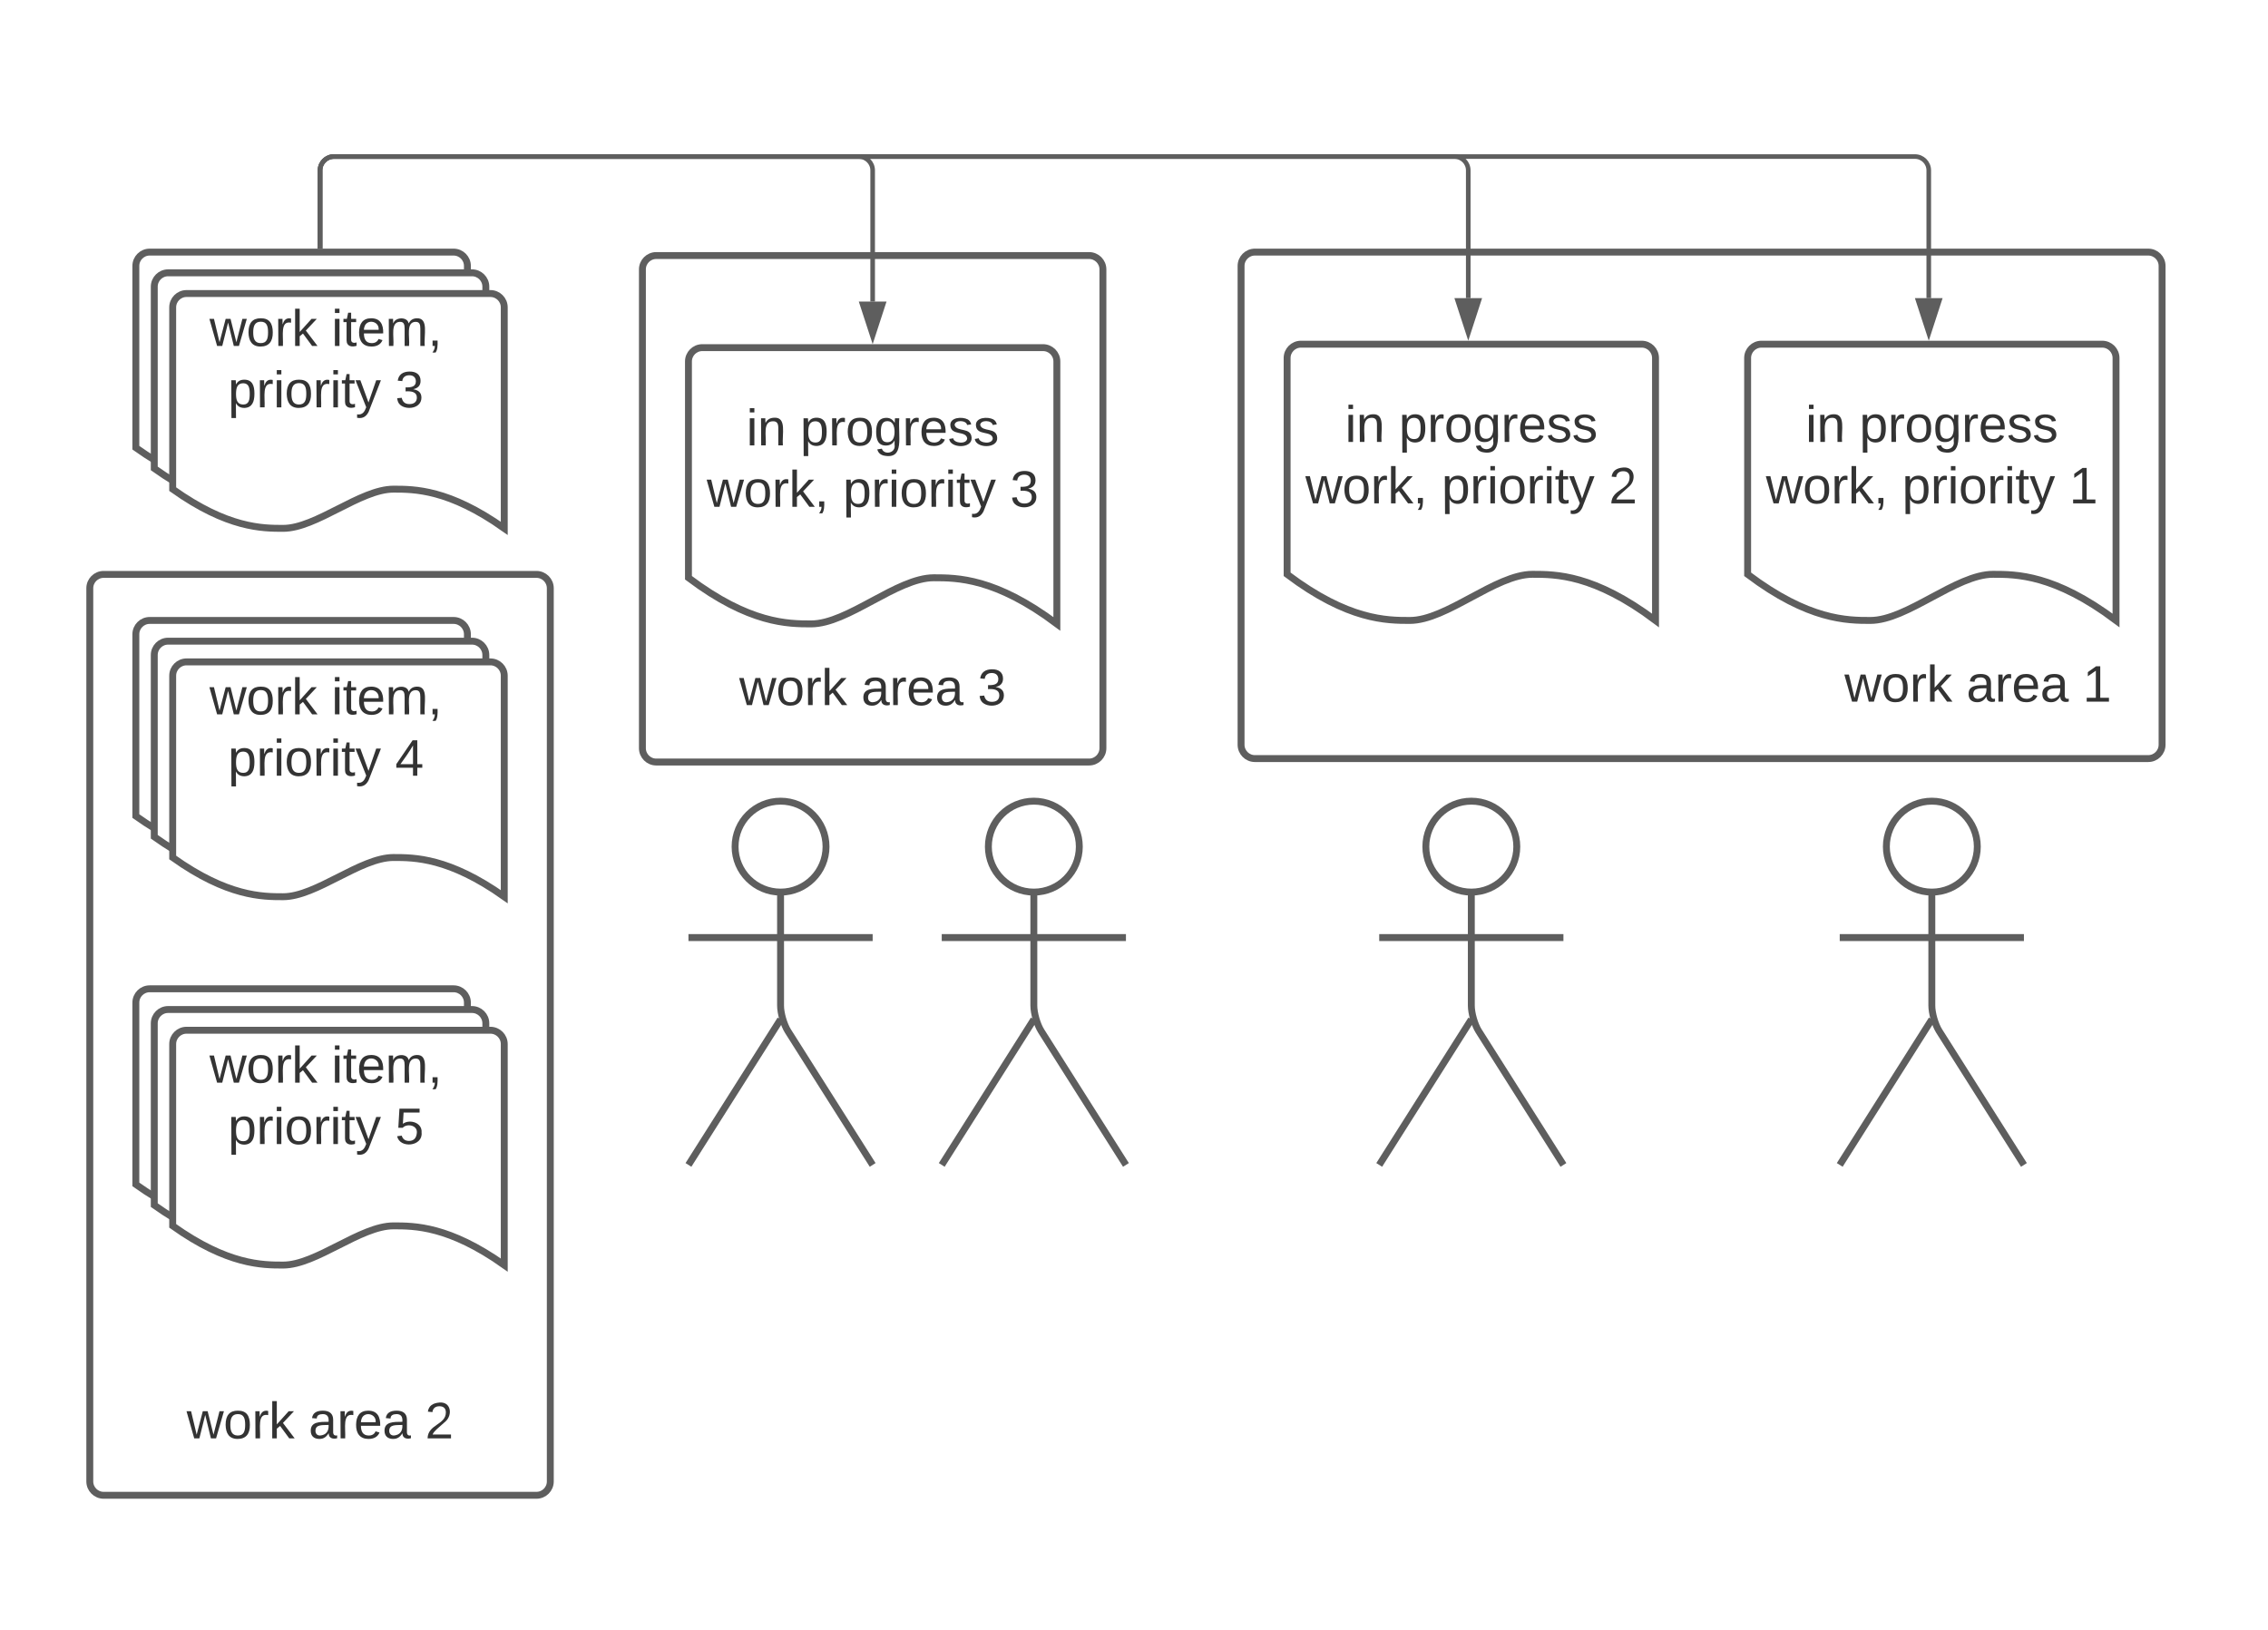 <svg xmlns="http://www.w3.org/2000/svg" xmlns:xlink="http://www.w3.org/1999/xlink" xmlns:lucid="lucid" width="985" height="708"><g transform="translate(-1261 -212)" lucid:page-tab-id="jNKfm1jp4hve"><path d="M0 0h3456v1360H0z" fill="#fff"/><path d="M1729.75 579.75c0 10.9-8.84 19.75-19.75 19.75-10.9 0-19.75-8.84-19.75-19.75 0-10.9 8.84-19.75 19.75-19.75 10.9 0 19.75 8.84 19.75 19.75z" stroke="#5e5e5e" stroke-width="3" fill="#fff"/><path d="M1710 599.5v49.3c0 3.3 1.44 8.27 3.2 11.07L1750 718m-40-63.2l-40 63.2m0-98.75h80" stroke="#5e5e5e" stroke-width="3" fill="none"/><path d="M1670 566c0-3.3 2.7-6 6-6h68c3.3 0 6 2.7 6 6v168c0 3.3-2.7 6-6 6h-68c-3.3 0-6-2.7-6-6z" fill="none"/><path d="M1619.75 579.75c0 10.9-8.84 19.75-19.75 19.75-10.9 0-19.75-8.84-19.75-19.75 0-10.9 8.84-19.75 19.75-19.75 10.9 0 19.75 8.84 19.75 19.75z" stroke="#5e5e5e" stroke-width="3" fill="#fff"/><path d="M1600 599.5v49.3c0 3.3 1.44 8.27 3.2 11.07L1640 718m-40-63.2l-40 63.2m0-98.75h80" stroke="#5e5e5e" stroke-width="3" fill="none"/><path d="M1560 566c0-3.3 2.7-6 6-6h68c3.3 0 6 2.7 6 6v168c0 3.3-2.7 6-6 6h-68c-3.3 0-6-2.7-6-6z" fill="none"/><path d="M1919.75 579.75c0 10.9-8.84 19.75-19.75 19.75-10.9 0-19.75-8.84-19.75-19.75 0-10.9 8.84-19.75 19.75-19.75 10.9 0 19.75 8.84 19.75 19.75z" stroke="#5e5e5e" stroke-width="3" fill="#fff"/><path d="M1900 599.5v49.3c0 3.3 1.44 8.27 3.2 11.07L1940 718m-40-63.2l-40 63.2m0-98.75h80" stroke="#5e5e5e" stroke-width="3" fill="none"/><path d="M1860 566c0-3.3 2.7-6 6-6h68c3.3 0 6 2.7 6 6v168c0 3.3-2.7 6-6 6h-68c-3.3 0-6-2.7-6-6z" fill="none"/><path d="M2119.75 579.75c0 10.9-8.84 19.75-19.75 19.75-10.9 0-19.75-8.84-19.75-19.75 0-10.9 8.84-19.75 19.75-19.75 10.9 0 19.75 8.84 19.75 19.75z" stroke="#5e5e5e" stroke-width="3" fill="#fff"/><path d="M2100 599.5v49.3c0 3.3 1.44 8.27 3.2 11.07L2140 718m-40-63.2l-40 63.2m0-98.75h80" stroke="#5e5e5e" stroke-width="3" fill="none"/><path d="M2060 566c0-3.3 2.7-6 6-6h68c3.3 0 6 2.7 6 6v168c0 3.3-2.7 6-6 6h-68c-3.3 0-6-2.7-6-6z" fill="none"/><path d="M1320 327.5c0-3.3 2.7-6 6-6h132c3.3 0 6 2.7 6 6v96c-24.05-17.03-39.02-17.03-48.1-17.03-14.4 0-33.55 17.03-47.95 17.03-8.93 0-24.05 0-47.95-17.03z" stroke="#5e5e5e" stroke-width="3" fill="#fff"/><path d="M1328 336.5c0-3.3 2.7-6 6-6h132c3.3 0 6 2.7 6 6v96c-24.05-17.03-39.02-17.03-48.1-17.03-14.4 0-33.55 17.03-47.95 17.03-8.93 0-24.05 0-47.95-17.03z" stroke="#5e5e5e" stroke-width="3" fill="#fff"/><path d="M1336 345.5c0-3.3 2.7-6 6-6h132c3.3 0 6 2.7 6 6v96c-24.05-17.03-39.02-17.03-48.1-17.03-14.4 0-33.55 17.03-47.95 17.03-8.93 0-24.05 0-47.95-17.03z" stroke="#5e5e5e" stroke-width="3" fill="#fff"/><use xlink:href="#a" transform="matrix(1,0,0,1,1341,344.5) translate(11.006 17.778)"/><use xlink:href="#b" transform="matrix(1,0,0,1,1341,344.5) translate(63.969 17.778)"/><use xlink:href="#c" transform="matrix(1,0,0,1,1341,344.5) translate(19.031 44.444)"/><use xlink:href="#d" transform="matrix(1,0,0,1,1341,344.5) translate(91.623 44.444)"/><path d="M1300 467.5c0-3.3 2.7-6 6-6h188c3.3 0 6 2.7 6 6v388c0 3.3-2.7 6-6 6h-188c-3.3 0-6-2.7-6-6z" stroke="#5e5e5e" stroke-width="3" fill="#fff"/><path d="M1320 487.5c0-3.3 2.7-6 6-6h132c3.3 0 6 2.7 6 6v96c-24.05-17.03-39.02-17.03-48.1-17.03-14.4 0-33.55 17.03-47.95 17.03-8.93 0-24.05 0-47.95-17.03z" stroke="#5e5e5e" stroke-width="3" fill="#fff"/><path d="M1328 496.5c0-3.3 2.7-6 6-6h132c3.3 0 6 2.7 6 6v96c-24.05-17.03-39.02-17.03-48.1-17.03-14.4 0-33.55 17.03-47.95 17.03-8.93 0-24.05 0-47.95-17.03z" stroke="#5e5e5e" stroke-width="3" fill="#fff"/><path d="M1336 505.5c0-3.3 2.7-6 6-6h132c3.3 0 6 2.7 6 6v96c-24.05-17.03-39.02-17.03-48.1-17.03-14.4 0-33.55 17.03-47.95 17.03-8.93 0-24.05 0-47.95-17.03z" stroke="#5e5e5e" stroke-width="3" fill="#fff"/><use xlink:href="#a" transform="matrix(1,0,0,1,1341,504.5) translate(11.006 17.778)"/><use xlink:href="#b" transform="matrix(1,0,0,1,1341,504.5) translate(63.969 17.778)"/><use xlink:href="#c" transform="matrix(1,0,0,1,1341,504.5) translate(19.031 44.444)"/><use xlink:href="#e" transform="matrix(1,0,0,1,1341,504.5) translate(91.623 44.444)"/><path d="M1800 327.5c0-3.3 2.7-6 6-6h388c3.3 0 6 2.7 6 6v208c0 3.3-2.7 6-6 6h-388c-3.3 0-6-2.7-6-6z" stroke="#5e5e5e" stroke-width="3" fill="#fff"/><path d="M1820 367.5c0-3.3 2.7-6 6-6h148c3.3 0 6 2.7 6 6v114c-26.72-20.04-43.36-20.04-53.44-20.04-16 0-37.28 20.04-53.28 20.04-9.92 0-26.72 0-53.28-20.04z" stroke="#5e5e5e" stroke-width="3" fill="#fff"/><use xlink:href="#f" transform="matrix(1,0,0,1,1825,366.5) translate(20.154 37.465)"/><use xlink:href="#g" transform="matrix(1,0,0,1,1825,366.5) translate(43.549 37.465)"/><use xlink:href="#h" transform="matrix(1,0,0,1,1825,366.5) translate(2.963 64.132)"/><use xlink:href="#c" transform="matrix(1,0,0,1,1825,366.5) translate(62.099 64.132)"/><use xlink:href="#i" transform="matrix(1,0,0,1,1825,366.5) translate(134.691 64.132)"/><path d="M1400 319v-33c0-3.3 2.7-6 6-6h486.67c3.3 0 6 2.7 6 6v55.5" stroke="#5e5e5e" stroke-width="2" fill="none"/><path d="M1401 320h-2v-1.03h2z" fill="#5e5e5e"/><path d="M1898.67 356.76l-4.64-14.26h9.27z" stroke="#5e5e5e" stroke-width="2" fill="#5e5e5e"/><path d="M1400 319v-33c0-3.3 2.7-6 6-6h686.67c3.3 0 6 2.7 6 6v55.5" stroke="#5e5e5e" stroke-width="2" fill="none"/><path d="M1401 320h-2v-1.03h2z" fill="#5e5e5e"/><path d="M2098.67 356.76l-4.64-14.26h9.27z" stroke="#5e5e5e" stroke-width="2" fill="#5e5e5e"/><path d="M1320 647.5c0-3.3 2.7-6 6-6h132c3.3 0 6 2.7 6 6v96c-24.05-17.03-39.02-17.03-48.1-17.03-14.4 0-33.55 17.03-47.95 17.03-8.93 0-24.05 0-47.95-17.03z" stroke="#5e5e5e" stroke-width="3" fill="#fff"/><path d="M1328 656.5c0-3.3 2.7-6 6-6h132c3.3 0 6 2.7 6 6v96c-24.05-17.03-39.02-17.03-48.1-17.03-14.4 0-33.55 17.03-47.95 17.03-8.93 0-24.05 0-47.95-17.03z" stroke="#5e5e5e" stroke-width="3" fill="#fff"/><path d="M1336 665.5c0-3.3 2.7-6 6-6h132c3.3 0 6 2.7 6 6v96c-24.05-17.03-39.02-17.03-48.1-17.03-14.4 0-33.55 17.03-47.95 17.03-8.93 0-24.05 0-47.95-17.03z" stroke="#5e5e5e" stroke-width="3" fill="#fff"/><use xlink:href="#a" transform="matrix(1,0,0,1,1341,664.5) translate(11.006 17.778)"/><use xlink:href="#b" transform="matrix(1,0,0,1,1341,664.5) translate(63.969 17.778)"/><use xlink:href="#c" transform="matrix(1,0,0,1,1341,664.5) translate(19.031 44.444)"/><use xlink:href="#j" transform="matrix(1,0,0,1,1341,664.5) translate(91.623 44.444)"/><path d="M1540 329c0-3.3 2.7-6 6-6h188c3.3 0 6 2.7 6 6v208c0 3.3-2.7 6-6 6h-188c-3.3 0-6-2.7-6-6z" stroke="#5e5e5e" stroke-width="3" fill="#fff"/><use xlink:href="#k" transform="matrix(1,0,0,1,1545,328) translate(74.66 109.653)"/><path d="M1400 319v-33c0-3.3 2.7-6 6-6h228c3.3 0 6 2.7 6 6v57" stroke="#5e5e5e" stroke-width="2" fill="none"/><path d="M1401 320h-2v-1.03h2z" fill="#5e5e5e"/><path d="M1640 358.26l-4.64-14.26h9.28z" stroke="#5e5e5e" stroke-width="2" fill="#5e5e5e"/><path d="M2020 367.5c0-3.3 2.7-6 6-6h148c3.3 0 6 2.7 6 6v114c-26.72-20.04-43.36-20.04-53.44-20.04-16 0-37.28 20.04-53.28 20.04-9.92 0-26.72 0-53.28-20.04z" stroke="#5e5e5e" stroke-width="3" fill="#fff"/><g><use xlink:href="#f" transform="matrix(1,0,0,1,2025,366.5) translate(20.154 37.465)"/><use xlink:href="#g" transform="matrix(1,0,0,1,2025,366.5) translate(43.549 37.465)"/><use xlink:href="#h" transform="matrix(1,0,0,1,2025,366.5) translate(2.963 64.132)"/><use xlink:href="#c" transform="matrix(1,0,0,1,2025,366.5) translate(62.099 64.132)"/><use xlink:href="#l" transform="matrix(1,0,0,1,2025,366.5) translate(134.691 64.132)"/></g><path d="M2000 487.5c0-3.3 2.7-6 6-6h228c3.3 0 6 2.7 6 6v48c0 3.3-2.7 6-6 6h-228c-3.3 0-6-2.7-6-6z" stroke="#000" stroke-opacity="0" stroke-width="3" fill="#fff" fill-opacity="0"/><g><use xlink:href="#a" transform="matrix(1,0,0,1,2005,486.5) translate(57.068 30.278)"/><use xlink:href="#m" transform="matrix(1,0,0,1,2005,486.5) translate(110.031 30.278)"/><use xlink:href="#l" transform="matrix(1,0,0,1,2005,486.5) translate(160.586 30.278)"/></g><path d="M1280 807.5c0-3.3 2.7-6 6-6h228c3.3 0 6 2.7 6 6v48c0 3.3-2.7 6-6 6h-228c-3.3 0-6-2.7-6-6z" stroke="#000" stroke-opacity="0" stroke-width="3" fill="#fff" fill-opacity="0"/><g><use xlink:href="#a" transform="matrix(1,0,0,1,1285,806.5) translate(57.068 30.278)"/><use xlink:href="#m" transform="matrix(1,0,0,1,1285,806.5) translate(110.031 30.278)"/><use xlink:href="#i" transform="matrix(1,0,0,1,1285,806.5) translate(160.586 30.278)"/></g><path d="M1560 369c0-3.3 2.7-6 6-6h148c3.3 0 6 2.7 6 6v114c-26.72-20.04-43.36-20.04-53.44-20.04-16 0-37.28 20.04-53.28 20.04-9.92 0-26.72 0-53.28-20.04z" stroke="#5e5e5e" stroke-width="3" fill="#fff"/><g><use xlink:href="#f" transform="matrix(1,0,0,1,1565,368) translate(20.154 37.465)"/><use xlink:href="#g" transform="matrix(1,0,0,1,1565,368) translate(43.549 37.465)"/><use xlink:href="#h" transform="matrix(1,0,0,1,1565,368) translate(2.963 64.132)"/><use xlink:href="#c" transform="matrix(1,0,0,1,1565,368) translate(62.099 64.132)"/><use xlink:href="#d" transform="matrix(1,0,0,1,1565,368) translate(134.691 64.132)"/></g><path d="M1520 489c0-3.3 2.7-6 6-6h228c3.3 0 6 2.7 6 6v48c0 3.3-2.7 6-6 6h-228c-3.3 0-6-2.7-6-6z" stroke="#000" stroke-opacity="0" stroke-width="3" fill="#fff" fill-opacity="0"/><g><use xlink:href="#a" transform="matrix(1,0,0,1,1525,488) translate(57.068 30.278)"/><use xlink:href="#m" transform="matrix(1,0,0,1,1525,488) translate(110.031 30.278)"/><use xlink:href="#d" transform="matrix(1,0,0,1,1525,488) translate(160.586 30.278)"/></g><defs><path fill="#333" d="M206 0h-36l-40-164L89 0H53L-1-190h32L70-26l43-164h34l41 164 42-164h31" id="n"/><path fill="#333" d="M100-194c62-1 85 37 85 99 1 63-27 99-86 99S16-35 15-95c0-66 28-99 85-99zM99-20c44 1 53-31 53-75 0-43-8-75-51-75s-53 32-53 75 10 74 51 75" id="o"/><path fill="#333" d="M114-163C36-179 61-72 57 0H25l-1-190h30c1 12-1 29 2 39 6-27 23-49 58-41v29" id="p"/><path fill="#333" d="M143 0L79-87 56-68V0H24v-261h32v163l83-92h37l-77 82L181 0h-38" id="q"/><g id="a"><use transform="matrix(0.062,0,0,0.062,0,0)" xlink:href="#n"/><use transform="matrix(0.062,0,0,0.062,15.988,0)" xlink:href="#o"/><use transform="matrix(0.062,0,0,0.062,28.333,0)" xlink:href="#p"/><use transform="matrix(0.062,0,0,0.062,35.679,0)" xlink:href="#q"/></g><path fill="#333" d="M24-231v-30h32v30H24zM24 0v-190h32V0H24" id="r"/><path fill="#333" d="M59-47c-2 24 18 29 38 22v24C64 9 27 4 27-40v-127H5v-23h24l9-43h21v43h35v23H59v120" id="s"/><path fill="#333" d="M100-194c63 0 86 42 84 106H49c0 40 14 67 53 68 26 1 43-12 49-29l28 8c-11 28-37 45-77 45C44 4 14-33 15-96c1-61 26-98 85-98zm52 81c6-60-76-77-97-28-3 7-6 17-6 28h103" id="t"/><path fill="#333" d="M210-169c-67 3-38 105-44 169h-31v-121c0-29-5-50-35-48C34-165 62-65 56 0H25l-1-190h30c1 10-1 24 2 32 10-44 99-50 107 0 11-21 27-35 58-36 85-2 47 119 55 194h-31v-121c0-29-5-49-35-48" id="u"/><path fill="#333" d="M68-38c1 34 0 65-14 84H32c9-13 17-26 17-46H33v-38h35" id="v"/><g id="b"><use transform="matrix(0.062,0,0,0.062,0,0)" xlink:href="#r"/><use transform="matrix(0.062,0,0,0.062,4.877,0)" xlink:href="#s"/><use transform="matrix(0.062,0,0,0.062,11.049,0)" xlink:href="#t"/><use transform="matrix(0.062,0,0,0.062,23.395,0)" xlink:href="#u"/><use transform="matrix(0.062,0,0,0.062,41.852,0)" xlink:href="#v"/></g><path fill="#333" d="M115-194c55 1 70 41 70 98S169 2 115 4C84 4 66-9 55-30l1 105H24l-1-265h31l2 30c10-21 28-34 59-34zm-8 174c40 0 45-34 45-75s-6-73-45-74c-42 0-51 32-51 76 0 43 10 73 51 73" id="w"/><path fill="#333" d="M179-190L93 31C79 59 56 82 12 73V49c39 6 53-20 64-50L1-190h34L92-34l54-156h33" id="x"/><g id="c"><use transform="matrix(0.062,0,0,0.062,0,0)" xlink:href="#w"/><use transform="matrix(0.062,0,0,0.062,12.346,0)" xlink:href="#p"/><use transform="matrix(0.062,0,0,0.062,19.691,0)" xlink:href="#r"/><use transform="matrix(0.062,0,0,0.062,24.568,0)" xlink:href="#o"/><use transform="matrix(0.062,0,0,0.062,36.914,0)" xlink:href="#p"/><use transform="matrix(0.062,0,0,0.062,44.259,0)" xlink:href="#r"/><use transform="matrix(0.062,0,0,0.062,49.136,0)" xlink:href="#s"/><use transform="matrix(0.062,0,0,0.062,55.309,0)" xlink:href="#x"/></g><path fill="#333" d="M126-127c33 6 58 20 58 59 0 88-139 92-164 29-3-8-5-16-6-25l32-3c6 27 21 44 54 44 32 0 52-15 52-46 0-38-36-46-79-43v-28c39 1 72-4 72-42 0-27-17-43-46-43-28 0-47 15-49 41l-32-3c6-42 35-63 81-64 48-1 79 21 79 65 0 36-21 52-52 59" id="y"/><use transform="matrix(0.062,0,0,0.062,0,0)" xlink:href="#y" id="d"/><path fill="#333" d="M155-56V0h-30v-56H8v-25l114-167h33v167h35v25h-35zm-30-156c-27 46-58 90-88 131h88v-131" id="z"/><use transform="matrix(0.062,0,0,0.062,0,0)" xlink:href="#z" id="e"/><path fill="#333" d="M117-194c89-4 53 116 60 194h-32v-121c0-31-8-49-39-48C34-167 62-67 57 0H25l-1-190h30c1 10-1 24 2 32 11-22 29-35 61-36" id="A"/><g id="f"><use transform="matrix(0.062,0,0,0.062,0,0)" xlink:href="#r"/><use transform="matrix(0.062,0,0,0.062,4.877,0)" xlink:href="#A"/></g><path fill="#333" d="M177-190C167-65 218 103 67 71c-23-6-38-20-44-43l32-5c15 47 100 32 89-28v-30C133-14 115 1 83 1 29 1 15-40 15-95c0-56 16-97 71-98 29-1 48 16 59 35 1-10 0-23 2-32h30zM94-22c36 0 50-32 50-73 0-42-14-75-50-75-39 0-46 34-46 75s6 73 46 73" id="B"/><path fill="#333" d="M135-143c-3-34-86-38-87 0 15 53 115 12 119 90S17 21 10-45l28-5c4 36 97 45 98 0-10-56-113-15-118-90-4-57 82-63 122-42 12 7 21 19 24 35" id="C"/><g id="g"><use transform="matrix(0.062,0,0,0.062,0,0)" xlink:href="#w"/><use transform="matrix(0.062,0,0,0.062,12.346,0)" xlink:href="#p"/><use transform="matrix(0.062,0,0,0.062,19.691,0)" xlink:href="#o"/><use transform="matrix(0.062,0,0,0.062,32.037,0)" xlink:href="#B"/><use transform="matrix(0.062,0,0,0.062,44.383,0)" xlink:href="#p"/><use transform="matrix(0.062,0,0,0.062,51.728,0)" xlink:href="#t"/><use transform="matrix(0.062,0,0,0.062,64.074,0)" xlink:href="#C"/><use transform="matrix(0.062,0,0,0.062,75.185,0)" xlink:href="#C"/></g><g id="h"><use transform="matrix(0.062,0,0,0.062,0,0)" xlink:href="#n"/><use transform="matrix(0.062,0,0,0.062,15.988,0)" xlink:href="#o"/><use transform="matrix(0.062,0,0,0.062,28.333,0)" xlink:href="#p"/><use transform="matrix(0.062,0,0,0.062,35.679,0)" xlink:href="#q"/><use transform="matrix(0.062,0,0,0.062,46.79,0)" xlink:href="#v"/></g><path fill="#333" d="M101-251c82-7 93 87 43 132L82-64C71-53 59-42 53-27h129V0H18c2-99 128-94 128-182 0-28-16-43-45-43s-46 15-49 41l-32-3c6-41 34-60 81-64" id="D"/><use transform="matrix(0.062,0,0,0.062,0,0)" xlink:href="#D" id="i"/><path fill="#333" d="M54-142c48-35 137-8 131 61C196 18 31 33 14-55l32-4c7 23 22 37 52 37 35-1 51-22 54-58 4-55-73-65-99-34H22l8-134h141v27H59" id="E"/><use transform="matrix(0.062,0,0,0.062,0,0)" xlink:href="#E" id="j"/><path fill="#333" d="M127-220V0H93v-220H8v-28h204v28h-85" id="F"/><path fill="#333" d="M141 0L90-78 38 0H4l68-98-65-92h35l48 74 47-74h35l-64 92 68 98h-35" id="G"/><g id="k"><use transform="matrix(0.062,0,0,0.062,0,0)" xlink:href="#F"/><use transform="matrix(0.062,0,0,0.062,11.049,0)" xlink:href="#t"/><use transform="matrix(0.062,0,0,0.062,23.395,0)" xlink:href="#G"/><use transform="matrix(0.062,0,0,0.062,34.506,0)" xlink:href="#s"/></g><path fill="#333" d="M27 0v-27h64v-190l-56 39v-29l58-41h29v221h61V0H27" id="H"/><use transform="matrix(0.062,0,0,0.062,0,0)" xlink:href="#H" id="l"/><path fill="#333" d="M141-36C126-15 110 5 73 4 37 3 15-17 15-53c-1-64 63-63 125-63 3-35-9-54-41-54-24 1-41 7-42 31l-33-3c5-37 33-52 76-52 45 0 72 20 72 64v82c-1 20 7 32 28 27v20c-31 9-61-2-59-35zM48-53c0 20 12 33 32 33 41-3 63-29 60-74-43 2-92-5-92 41" id="I"/><g id="m"><use transform="matrix(0.062,0,0,0.062,0,0)" xlink:href="#I"/><use transform="matrix(0.062,0,0,0.062,12.346,0)" xlink:href="#p"/><use transform="matrix(0.062,0,0,0.062,19.691,0)" xlink:href="#t"/><use transform="matrix(0.062,0,0,0.062,32.037,0)" xlink:href="#I"/></g></defs></g></svg>